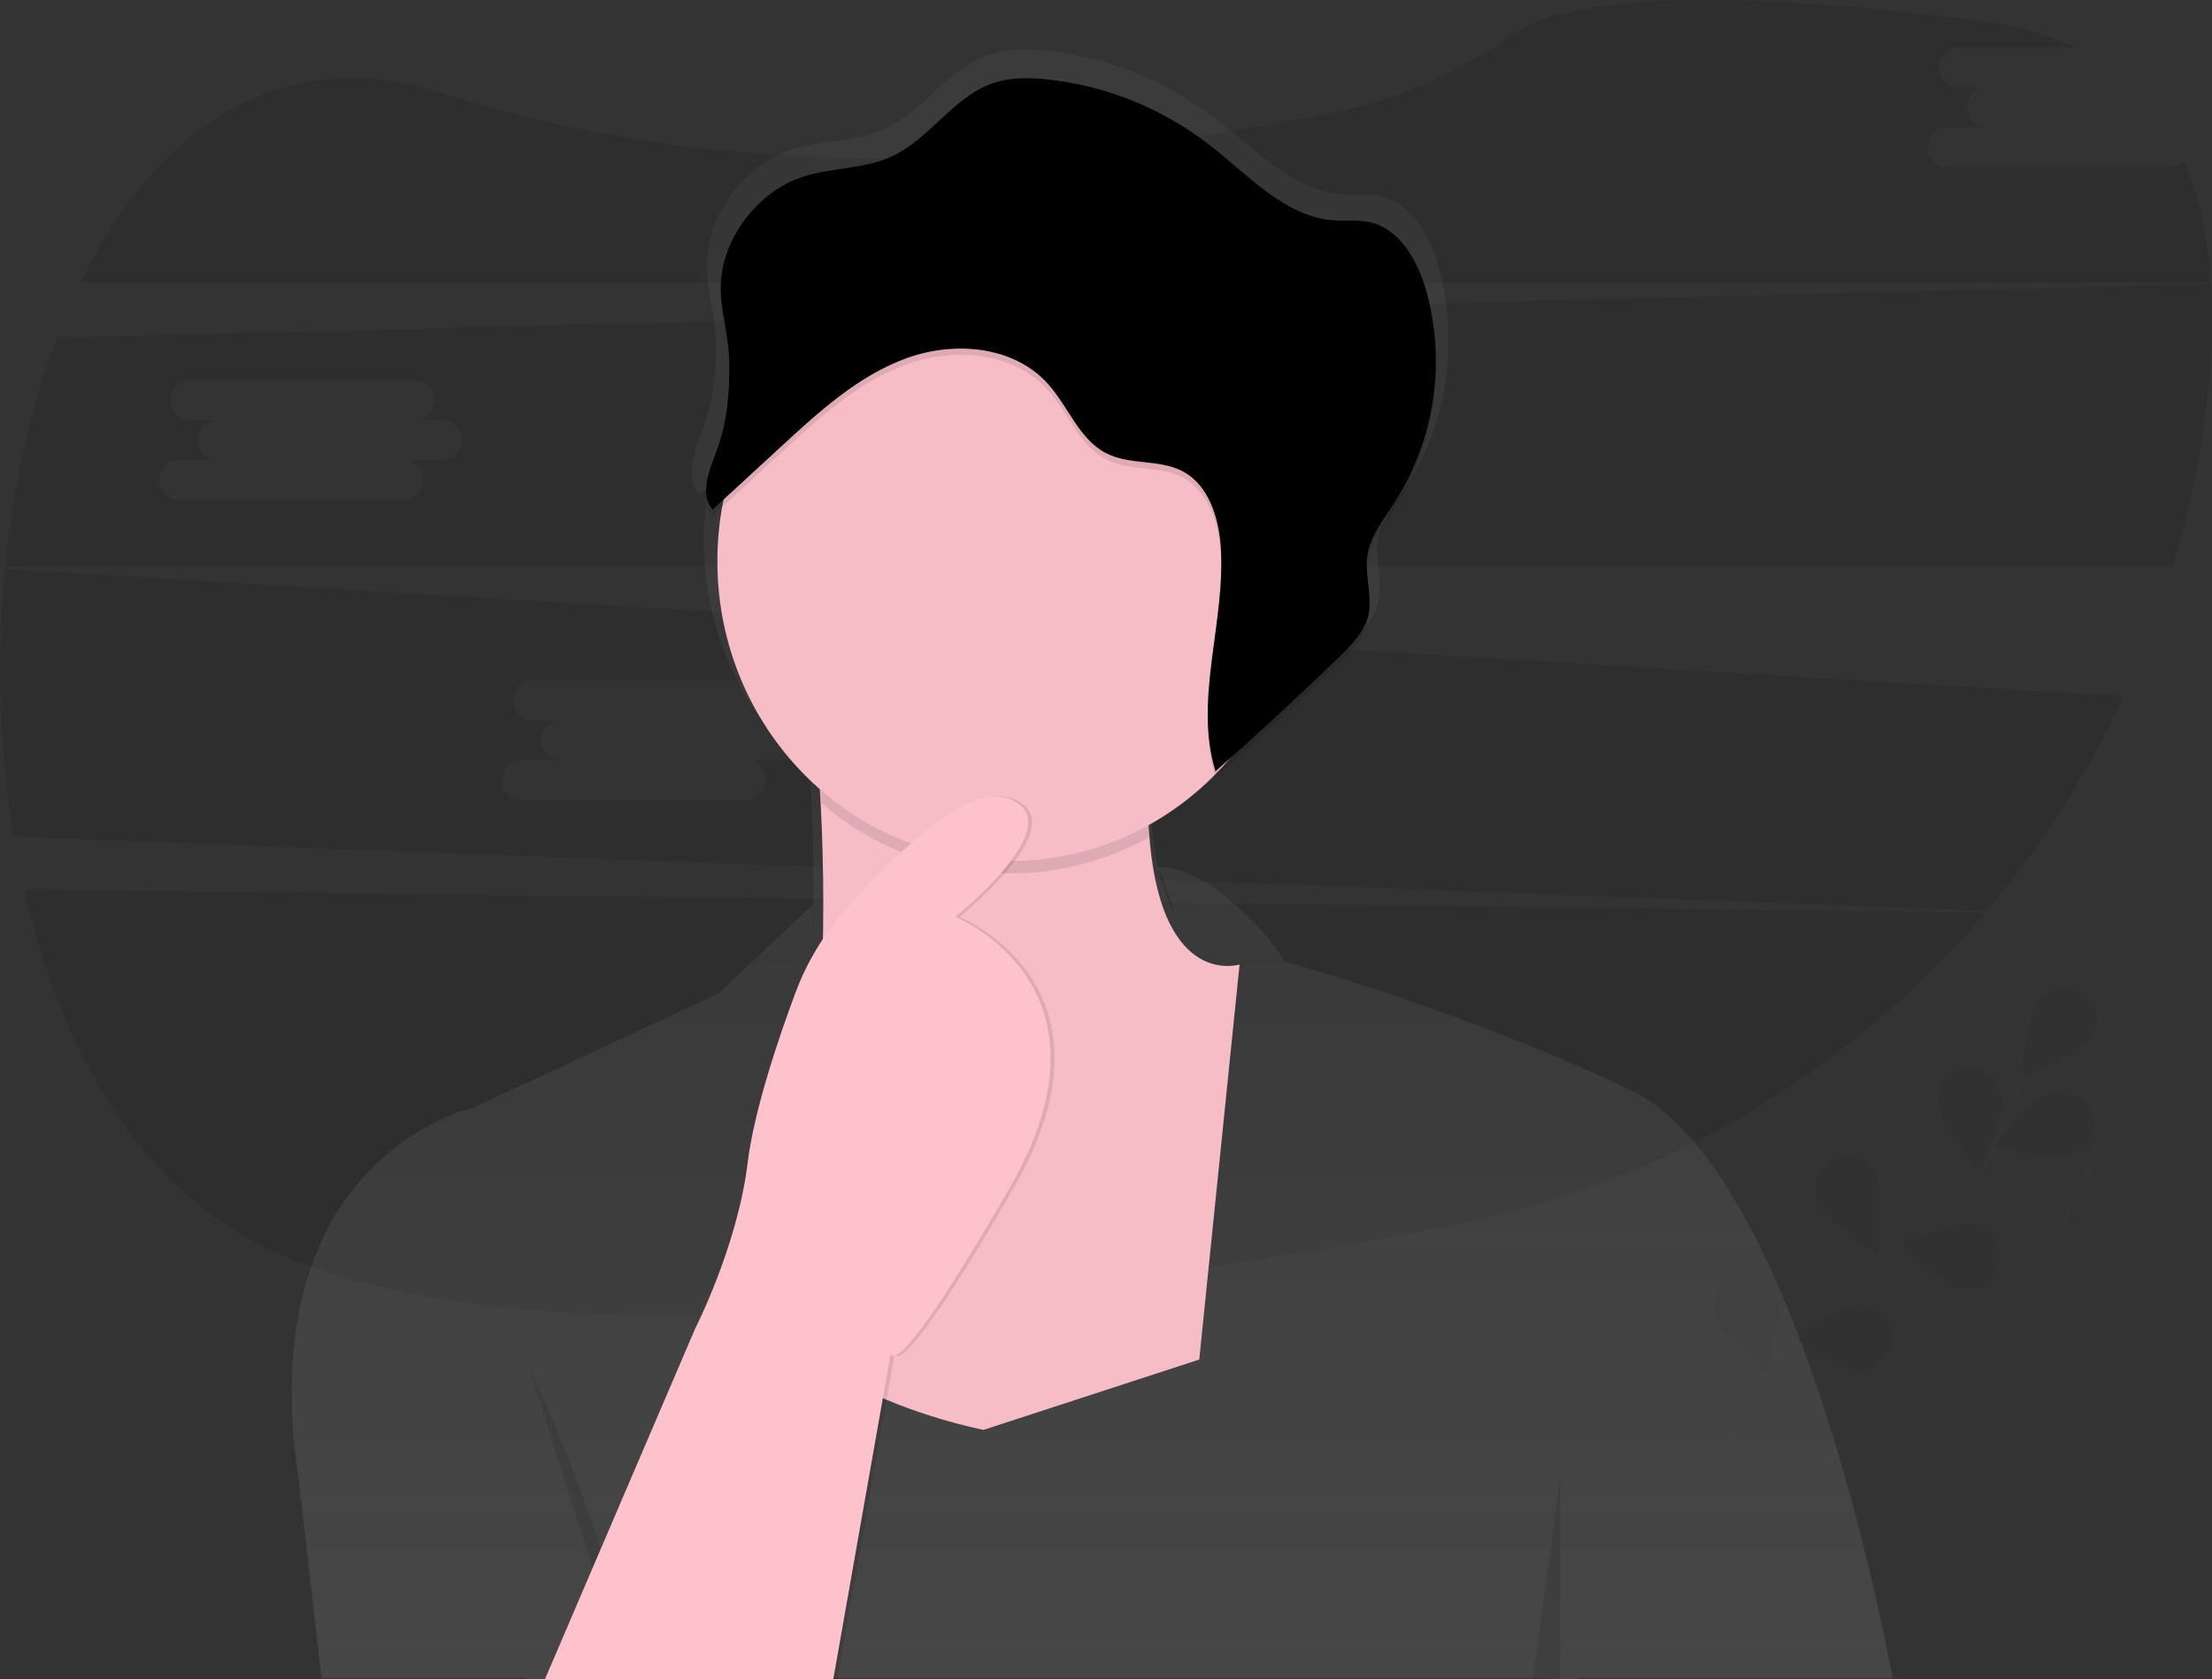 
		<svg  viewBox="0 0 540 410" fill="none" xmlns="http://www.w3.org/2000/svg">
<rect x="0" y="0" width="540" height="410" fill="#333333" stroke="none"/>
<g clip-path="url(#clip0)">
<g opacity="0.1">
<path opacity="0.1" d="M432.384 290.476C432.384 290.476 393.834 285.34 422.584 349.359C422.584 349.359 448.784 337.839 449.828 311.855C450.04 306.798 448.437 301.837 445.323 297.912C442.208 293.986 437.799 291.37 432.93 290.557L432.384 290.476Z" fill="black"/>
<path opacity="0.1" d="M432.95 290.38C432.95 290.38 441.677 326.077 422.614 349.364" stroke="#535461" stroke-miterlimit="10"/>
<path opacity="0.1" d="M422.092 352.662C422.092 352.662 435.972 317.562 461.892 304.542C472.806 299.152 481.72 290.273 487.295 279.239C489.9 273.984 492.03 268.494 493.659 262.84" stroke="#535461" stroke-width="2" stroke-miterlimit="10"/>
<path opacity="0.1" d="M509.946 254.542C507.244 258.027 493.26 263.128 493.26 263.128C493.26 263.128 494.943 247.977 497.646 244.517C498.262 243.614 499.052 242.85 499.967 242.272C500.882 241.694 501.903 241.314 502.966 241.156C504.029 240.997 505.113 241.064 506.15 241.352C507.188 241.639 508.157 242.142 508.998 242.828C509.839 243.514 510.534 244.37 511.041 245.342C511.548 246.314 511.855 247.383 511.944 248.481C512.034 249.58 511.903 250.686 511.56 251.731C511.217 252.776 510.669 253.738 509.951 254.557L509.946 254.542Z" fill="black"/>
<path opacity="0.1" d="M505.147 282.143C501.032 283.562 486.601 280.032 486.601 280.032C486.601 280.032 496.026 268.274 500.141 266.855C501.138 266.436 502.208 266.231 503.285 266.253C504.362 266.275 505.423 266.524 506.402 266.983C507.382 267.443 508.259 268.104 508.98 268.925C509.701 269.747 510.25 270.711 510.593 271.759C510.936 272.807 511.066 273.915 510.975 275.017C510.883 276.118 510.573 277.188 510.063 278.162C509.552 279.135 508.852 279.99 508.007 280.675C507.161 281.36 506.188 281.86 505.147 282.143Z" fill="black"/>
<path opacity="0.1" d="M479.129 314.774C474.881 313.87 464.156 303.345 464.156 303.345C464.156 303.345 478.076 298.077 482.328 298.981C484.253 299.531 485.901 300.812 486.94 302.562C487.979 304.313 488.331 306.403 487.924 308.41C487.518 310.417 486.383 312.19 484.75 313.371C483.117 314.552 481.108 315.051 479.129 314.769V314.774Z" fill="black"/>
<path opacity="0.1" d="M454.026 334.915C449.69 334.759 437.385 326.249 437.385 326.249C437.385 326.249 450.241 318.632 454.578 318.794C456.566 319.002 458.402 319.977 459.716 321.522C461.029 323.068 461.721 325.068 461.651 327.117C461.581 329.166 460.754 331.111 459.338 332.558C457.923 334.005 456.024 334.846 454.026 334.91V334.915Z" fill="black"/>
<path opacity="0.1" d="M473.163 270.148C473.719 274.567 483.116 286.345 483.116 286.345C483.116 286.345 489.303 272.507 488.752 268.088C488.684 266.984 488.396 265.907 487.907 264.922C487.417 263.937 486.735 263.066 485.904 262.362C485.073 261.658 484.11 261.137 483.075 260.831C482.04 260.524 480.954 260.439 479.885 260.58C478.817 260.721 477.788 261.086 476.862 261.652C475.936 262.218 475.133 262.972 474.503 263.869C473.873 264.766 473.429 265.786 473.199 266.866C472.968 267.946 472.956 269.063 473.163 270.148Z" fill="black"/>
<path opacity="0.1" d="M444.094 294.108C445.91 298.148 458.313 306.506 458.313 306.506C458.313 306.506 460.184 291.4 458.368 287.36C457.981 286.329 457.392 285.39 456.637 284.602C455.882 283.813 454.978 283.192 453.98 282.777C452.983 282.361 451.912 282.16 450.836 282.185C449.759 282.211 448.699 282.463 447.721 282.926C446.743 283.388 445.868 284.052 445.15 284.875C444.432 285.699 443.886 286.664 443.546 287.713C443.206 288.761 443.079 289.87 443.173 290.971C443.267 292.072 443.581 293.141 444.094 294.113V294.108Z" fill="black"/>
<path opacity="0.1" d="M418.951 321.35C420.074 325.653 430.927 336.036 430.927 336.036C430.927 336.036 435.258 321.476 434.131 317.173C433.922 316.088 433.497 315.058 432.884 314.148C432.271 313.238 431.482 312.467 430.566 311.883C429.651 311.298 428.628 310.913 427.562 310.751C426.495 310.588 425.408 310.652 424.366 310.939C423.325 311.225 422.352 311.728 421.508 312.416C420.663 313.104 419.966 313.963 419.458 314.939C418.951 315.915 418.644 316.988 418.557 318.09C418.469 319.193 418.604 320.302 418.951 321.35Z" fill="black"/>
<path opacity="0.25" d="M509.946 254.542C507.244 258.027 493.26 263.128 493.26 263.128C493.26 263.128 494.943 247.977 497.646 244.517C498.262 243.614 499.052 242.85 499.967 242.272C500.882 241.694 501.903 241.314 502.966 241.156C504.029 240.997 505.113 241.064 506.15 241.352C507.188 241.639 508.157 242.142 508.998 242.828C509.839 243.514 510.534 244.37 511.041 245.342C511.548 246.314 511.855 247.383 511.944 248.481C512.034 249.58 511.903 250.686 511.56 251.731C511.217 252.776 510.669 253.738 509.951 254.557L509.946 254.542Z" fill="black"/>
<path opacity="0.25" d="M505.147 282.143C501.032 283.562 486.601 280.032 486.601 280.032C486.601 280.032 496.026 268.274 500.141 266.855C501.138 266.436 502.208 266.231 503.285 266.253C504.362 266.275 505.423 266.524 506.402 266.983C507.382 267.443 508.259 268.104 508.98 268.925C509.701 269.747 510.25 270.711 510.593 271.759C510.936 272.807 511.066 273.915 510.975 275.017C510.883 276.118 510.573 277.188 510.063 278.162C509.552 279.135 508.852 279.99 508.007 280.675C507.161 281.36 506.188 281.86 505.147 282.143Z" fill="black"/>
<path opacity="0.25" d="M479.129 314.774C474.881 313.87 464.156 303.345 464.156 303.345C464.156 303.345 478.076 298.077 482.328 298.981C484.253 299.531 485.901 300.812 486.94 302.562C487.979 304.313 488.331 306.403 487.924 308.41C487.518 310.417 486.383 312.19 484.75 313.371C483.117 314.552 481.108 315.051 479.129 314.769V314.774Z" fill="black"/>
<path opacity="0.25" d="M454.026 334.915C449.69 334.759 437.385 326.249 437.385 326.249C437.385 326.249 450.241 318.632 454.578 318.794C456.566 319.002 458.402 319.977 459.716 321.522C461.029 323.068 461.721 325.068 461.651 327.117C461.581 329.166 460.754 331.111 459.338 332.558C457.923 334.005 456.024 334.846 454.026 334.91V334.915Z" fill="black"/>
<path opacity="0.25" d="M473.163 270.148C473.719 274.567 483.116 286.345 483.116 286.345C483.116 286.345 489.303 272.507 488.752 268.088C488.684 266.984 488.396 265.907 487.907 264.922C487.417 263.937 486.735 263.066 485.904 262.362C485.073 261.658 484.11 261.137 483.075 260.831C482.04 260.524 480.954 260.439 479.885 260.58C478.817 260.721 477.788 261.086 476.862 261.652C475.936 262.218 475.133 262.972 474.503 263.869C473.873 264.766 473.429 265.786 473.199 266.866C472.968 267.946 472.956 269.063 473.163 270.148Z" fill="black"/>
<path opacity="0.25" d="M444.094 294.108C445.91 298.148 458.313 306.506 458.313 306.506C458.313 306.506 460.184 291.4 458.368 287.36C457.981 286.329 457.392 285.39 456.637 284.602C455.882 283.813 454.978 283.192 453.98 282.777C452.983 282.361 451.912 282.16 450.836 282.185C449.759 282.211 448.699 282.463 447.721 282.926C446.743 283.388 445.868 284.052 445.15 284.875C444.432 285.699 443.886 286.664 443.546 287.713C443.206 288.761 443.079 289.87 443.173 290.971C443.267 292.072 443.581 293.141 444.094 294.113V294.108Z" fill="black"/>
<path opacity="0.25" d="M418.951 321.35C420.074 325.653 430.927 336.036 430.927 336.036C430.927 336.036 435.258 321.476 434.131 317.173C433.922 316.088 433.497 315.058 432.884 314.148C432.271 313.238 431.482 312.467 430.566 311.883C429.651 311.298 428.628 310.913 427.562 310.751C426.495 310.588 425.408 310.652 424.366 310.939C423.325 311.225 422.352 311.728 421.508 312.416C420.663 313.104 419.966 313.963 419.458 314.939C418.951 315.915 418.644 316.988 418.557 318.09C418.469 319.193 418.604 320.302 418.951 321.35Z" fill="black"/>
<path opacity="0.1" d="M440.579 368.632C440.579 368.632 454.459 333.531 480.379 320.511C491.288 315.117 500.197 306.237 505.767 295.203C508.372 289.948 510.502 284.459 512.131 278.805" stroke="#535461" stroke-width="2" stroke-miterlimit="10"/>
<path opacity="0.1" d="M528.409 270.502C525.706 273.987 511.723 279.087 511.723 279.087C511.723 279.087 513.406 263.936 516.108 260.477C517.45 258.947 519.31 257.999 521.309 257.829C523.308 257.658 525.295 258.276 526.865 259.557C528.434 260.837 529.469 262.685 529.757 264.722C530.045 266.758 529.564 268.831 528.414 270.517L528.409 270.502Z" fill="black"/>
<path opacity="0.1" d="M523.619 298.102C519.505 299.522 505.073 295.991 505.073 295.991C505.073 295.991 514.499 284.234 518.614 282.815C520.547 282.288 522.603 282.537 524.365 283.51C526.126 284.482 527.461 286.106 528.098 288.052C528.735 289.997 528.627 292.119 527.795 293.985C526.963 295.852 525.47 297.324 523.619 298.102Z" fill="black"/>
<path opacity="0.1" d="M497.601 330.753C493.354 329.849 482.628 319.324 482.628 319.324C482.628 319.324 496.548 314.057 500.801 314.961C502.725 315.511 504.374 316.791 505.413 318.542C506.452 320.293 506.803 322.383 506.397 324.39C505.99 326.397 504.855 328.17 503.222 329.351C501.589 330.531 499.58 331.031 497.601 330.748V330.753Z" fill="black"/>
<path opacity="0.1" d="M472.494 350.869C468.157 350.713 455.852 342.203 455.852 342.203C455.852 342.203 468.709 334.597 473.045 334.753C475.033 334.961 476.87 335.936 478.183 337.482C479.497 339.027 480.188 341.027 480.118 343.076C480.048 345.125 479.221 347.071 477.806 348.518C476.39 349.965 474.491 350.805 472.494 350.869Z" fill="black"/>
<path opacity="0.1" d="M491.631 286.128C492.187 290.547 501.583 302.325 501.583 302.325C501.583 302.325 507.77 288.486 507.219 284.067C507.151 282.964 506.864 281.886 506.374 280.902C505.884 279.917 505.203 279.045 504.372 278.342C503.541 277.638 502.578 277.117 501.542 276.81C500.507 276.504 499.422 276.419 498.353 276.56C497.284 276.701 496.255 277.066 495.329 277.632C494.404 278.197 493.601 278.952 492.971 279.849C492.341 280.746 491.897 281.766 491.666 282.846C491.436 283.926 491.424 285.043 491.631 286.128Z" fill="black"/>
<path opacity="0.1" d="M462.566 310.047C464.382 314.087 476.786 322.446 476.786 322.446C476.786 322.446 478.656 307.34 476.84 303.299C475.887 301.494 474.3 300.129 472.402 299.48C470.503 298.832 468.435 298.95 466.618 299.81C464.801 300.669 463.371 302.206 462.618 304.109C461.866 306.011 461.847 308.136 462.566 310.052V310.047Z" fill="black"/>
<path opacity="0.1" d="M437.424 337.319C438.546 341.622 449.4 352.006 449.4 352.006C449.4 352.006 453.731 337.445 452.604 333.142C451.959 331.201 450.62 329.585 448.857 328.619C447.094 327.654 445.04 327.412 443.109 327.943C441.179 328.474 439.518 329.738 438.463 331.479C437.407 333.22 437.036 335.308 437.424 337.319Z" fill="black"/>
</g>
<path opacity="0.1" d="M5.833 217.154C14.377 254.628 32.466 287.022 61.053 302.724C120.463 335.354 254.446 318.526 354.443 299.188C404.968 289.453 450.83 262.555 484.647 222.826L5.833 217.154Z" fill="black"/>
<path opacity="0.1" d="M530.205 40.762H475.339C474.081 40.762 472.875 40.249 471.985 39.337C471.096 38.424 470.596 37.186 470.596 35.896C470.596 34.605 471.096 33.367 471.985 32.455C472.875 31.542 474.081 31.03 475.339 31.03H484.824C483.566 31.03 482.36 30.517 481.47 29.605C480.581 28.692 480.081 27.454 480.081 26.164C480.081 24.873 480.581 23.635 481.47 22.723C482.36 21.81 483.566 21.297 484.824 21.297H478.051C476.793 21.297 475.587 20.785 474.698 19.872C473.808 18.96 473.309 17.722 473.309 16.431C473.309 15.141 473.808 13.903 474.698 12.991C475.587 12.078 476.793 11.565 478.051 11.565H506.688C500.333 8.535 492.906 6.379 484.351 5.247C406.268 -5.046 378.389 1.762 368.555 8.783C356.422 17.419 342.886 23.772 328.42 26.833C280.238 37.02 190.14 49.292 108.478 22.893C67.89 9.762 37.723 31.944 19.644 68.994H539.729C539.05 58.226 537.017 48.287 533.286 39.58C532.431 40.341 531.337 40.76 530.205 40.762Z" fill="black"/>
<path opacity="0.1" d="M1.176 138.938C-0.93 160.733 -0.213 182.719 3.308 204.321L485.021 222.396C498.43 206.569 509.689 188.951 518.491 170.023L1.176 138.938ZM191.7 185.579H182.215C183.473 185.579 184.679 186.091 185.568 187.004C186.458 187.916 186.957 189.154 186.957 190.445C186.957 191.735 186.458 192.973 185.568 193.885C184.679 194.798 183.473 195.311 182.215 195.311H127.349C126.091 195.311 124.885 194.798 123.995 193.885C123.106 192.973 122.606 191.735 122.606 190.445C122.606 189.154 123.106 187.916 123.995 187.004C124.885 186.091 126.091 185.579 127.349 185.579H136.833C135.576 185.579 134.369 185.066 133.48 184.153C132.591 183.241 132.091 182.003 132.091 180.712C132.091 179.422 132.591 178.184 133.48 177.272C134.369 176.359 135.576 175.846 136.833 175.846H130.061C128.803 175.846 127.597 175.334 126.707 174.421C125.818 173.509 125.318 172.271 125.318 170.98C125.318 169.69 125.818 168.452 126.707 167.539C127.597 166.627 128.803 166.114 130.061 166.114H184.927C186.185 166.114 187.391 166.627 188.28 167.539C189.17 168.452 189.669 169.69 189.669 170.98C189.669 172.271 189.17 173.509 188.28 174.421C187.391 175.334 186.185 175.846 184.927 175.846H191.7C192.957 175.846 194.164 176.359 195.053 177.272C195.942 178.184 196.442 179.422 196.442 180.712C196.442 182.003 195.942 183.241 195.053 184.153C194.164 185.066 192.957 185.579 191.7 185.579Z" fill="black"/>
<path opacity="0.1" d="M539.754 69.332L13.836 82.464C7.442 99.337 3.224 118.413 1.255 138.185H530.54C533.996 126.57 536.551 114.693 538.184 102.665C539.759 91.044 540.389 79.802 539.754 69.332ZM108.025 112.347H98.54C99.797 112.347 101.004 112.86 101.893 113.772C102.783 114.685 103.282 115.923 103.282 117.213C103.282 118.504 102.783 119.741 101.893 120.654C101.004 121.567 99.797 122.079 98.54 122.079H43.673C42.416 122.079 41.209 121.567 40.32 120.654C39.431 119.741 38.931 118.504 38.931 117.213C38.931 115.923 39.431 114.685 40.32 113.772C41.209 112.86 42.416 112.347 43.673 112.347H53.158C51.901 112.347 50.694 111.834 49.805 110.922C48.916 110.009 48.416 108.772 48.416 107.481C48.416 106.19 48.916 104.953 49.805 104.04C50.694 103.128 51.901 102.615 53.158 102.615H46.386C45.128 102.615 43.922 102.102 43.032 101.19C42.143 100.277 41.643 99.039 41.643 97.749C41.643 96.458 42.143 95.221 43.032 94.308C43.922 93.395 45.128 92.883 46.386 92.883H101.252C102.51 92.883 103.716 93.395 104.605 94.308C105.495 95.221 105.994 96.458 105.994 97.749C105.994 99.039 105.495 100.277 104.605 101.19C103.716 102.102 102.51 102.615 101.252 102.615H108.025C109.282 102.615 110.489 103.128 111.378 104.04C112.267 104.953 112.767 106.19 112.767 107.481C112.767 108.772 112.267 110.009 111.378 110.922C110.489 111.834 109.282 112.347 108.025 112.347Z" fill="black"/>
<path d="M462.025 409.742C462.025 409.742 440.092 286.31 398.269 266.28C362.83 249.295 324.507 237.846 313.61 234.74C311.982 232.05 310.101 229.531 307.993 227.219C293.099 211.265 284.151 211.563 282.704 211.76C282.017 208.596 281.524 205.391 281.227 202.164C281.183 201.659 281.139 201.189 281.099 200.689L281.227 200.624C281.139 199.669 281.06 198.684 280.991 197.669C287.071 194.34 292.669 190.156 297.623 185.24C297.687 185.457 297.741 185.674 297.81 185.897C308.543 176.587 319.055 167.025 329.345 157.21C332.299 154.377 335.4 151.301 336.404 147.306C336.725 145.931 336.85 144.516 336.773 143.104C336.906 140.074 336.207 136.978 336.089 133.907C336.089 133.402 336.143 132.933 336.207 132.453C336.896 127.428 340.302 123.302 343.098 119.084C350.082 108.427 353.728 95.835 353.547 82.994C353.624 76.841 352.794 70.711 351.086 64.812C348.906 57.328 344.368 49.464 336.812 47.828C333.888 47.196 330.852 47.59 327.869 47.393C315.519 46.585 306.276 36.282 296.427 28.732C284.406 19.561 270.191 13.9 255.288 12.348C250.637 11.843 245.833 11.808 241.408 13.323C231.47 16.717 225.436 27.197 215.862 31.505C208.784 34.707 200.604 34.187 193.221 36.59C182.23 40.176 172.902 51.742 172.656 63.626C172.656 64.065 172.656 64.504 172.656 64.944C172.656 65.019 172.656 65.095 172.656 65.166C172.533 71.171 174.625 77.287 174.793 83.433C174.793 83.989 174.801 84.546 174.817 85.105C174.763 91.741 173.99 98.398 171.633 104.635C170.363 107.994 168.729 111.882 168.994 115.241C168.847 117.297 169.235 119.226 170.628 120.797L173.006 118.645C172.208 123.073 171.808 127.566 171.81 132.069C171.81 154.766 181.87 175.089 197.739 188.765C197.831 190.277 197.92 191.897 198.005 193.624C198.379 201.109 198.674 210.497 198.591 220.73L175.378 242.623L115.703 270.401C115.703 270.401 61.127 282.229 72.881 360.9L78.492 409.748H128.318L128.205 410.005H202.159L202.203 409.748H378.158L378.123 410.005H385.014V409.748L462.025 409.742ZM283.142 213.013C284.65 216.214 285.838 219.565 286.686 223.012C284.944 219.695 283.657 216.146 282.861 212.467L282.935 212.603L283.142 213.013ZM198.571 223.113C198.571 224.076 198.555 225.048 198.522 226.028L198.404 226.199C198.396 225.16 198.452 224.121 198.571 223.088V223.113Z" fill="url(#paint0_linear)"/>
<path d="M302.609 235.502L292.764 331.966L240.098 349.137C240.098 349.137 171.682 336.006 189.401 298.128C202.006 271.184 201.657 223.033 200.407 197.477C199.915 187.104 199.245 180.452 199.245 180.452C199.245 180.452 288.827 100.15 281.444 172.372C280.016 186.356 279.933 197.29 280.725 205.836C284.047 241.411 302.609 235.502 302.609 235.502Z" fill="#FDC2CC"/>
<path opacity="0.03" d="M302.609 235.502L292.764 331.966L240.098 349.137C240.098 349.137 171.682 336.006 189.401 298.128C202.006 271.184 201.657 223.033 200.407 197.477C199.915 187.104 199.245 180.452 199.245 180.452C199.245 180.452 288.827 100.15 281.444 172.372C280.016 186.356 279.933 197.29 280.725 205.836C284.047 241.411 302.609 235.502 302.609 235.502Z" fill="black"/>
<path opacity="0.1" d="M281.444 170.856C280.016 184.841 279.933 195.775 280.725 204.321C268.079 211.405 253.639 214.398 239.304 212.906C224.969 211.414 211.41 205.508 200.407 195.962C199.915 185.589 199.245 178.937 199.245 178.937C199.245 178.937 288.827 98.635 281.444 170.856Z" fill="black"/>
<path d="M246.497 210.255C285.914 210.255 317.867 177.468 317.867 137.024C317.867 96.579 285.914 63.792 246.497 63.792C207.081 63.792 175.127 96.579 175.127 137.024C175.127 177.468 207.081 210.255 246.497 210.255Z" fill="#FDC2CC"/>
<path opacity="0.03" d="M246.497 210.255C285.914 210.255 317.867 177.468 317.867 137.024C317.867 96.579 285.914 63.792 246.497 63.792C207.081 63.792 175.127 96.579 175.127 137.024C175.127 177.468 207.081 210.255 246.497 210.255Z" fill="black"/>
<path opacity="0.1" d="M128.86 332.976C128.86 332.976 151.993 381.46 153.224 409.995L128.86 332.976Z" fill="black"/>
<path opacity="0.1" d="M380.87 360.758L374.225 410H380.87V360.758Z" fill="black"/>
<path opacity="0.1" d="M134.028 409.995L170.697 324.39C170.697 324.39 181.034 304.188 183.495 283.986C185.956 263.785 199.245 231.967 199.245 231.967C199.245 231.967 232.223 189.038 247.481 195.099C262.74 201.159 234.192 223.886 234.192 223.886C234.192 223.886 276.029 240.553 247.481 290.047C218.934 339.541 218.441 330.451 218.441 330.451L204.413 409.995H134.028Z" fill="black"/>
<path d="M133.043 409.995L169.713 324.39C169.713 324.39 180.049 304.188 182.51 283.986C184.075 271.143 190.016 253.603 194.136 242.527C196.825 235.286 200.782 228.611 205.811 222.831C216.473 210.588 235.836 190.846 246.497 195.089C261.756 201.149 233.208 223.876 233.208 223.876C233.208 223.876 275.045 240.543 246.497 290.037C217.949 339.531 217.457 330.44 217.457 330.44L203.429 409.985L133.043 409.995Z" fill="#FDC2CC"/>
<path opacity="0.15" d="M268.4 97.378C269.216 97.378 269.877 96.699 269.877 95.862C269.877 95.026 269.216 94.347 268.4 94.347C267.585 94.347 266.924 95.026 266.924 95.862C266.924 96.699 267.585 97.378 268.4 97.378Z" fill="white"/>
<path opacity="0.15" d="M261.509 100.408C262.325 100.408 262.986 99.73 262.986 98.893C262.986 98.056 262.325 97.378 261.509 97.378C260.694 97.378 260.033 98.056 260.033 98.893C260.033 99.73 260.694 100.408 261.509 100.408Z" fill="white"/>
<path opacity="0.1" d="M195.795 44.737C202.917 42.373 210.822 42.883 217.654 39.742C226.892 35.489 232.715 25.197 242.303 21.863C246.576 20.378 251.212 20.434 255.696 20.909C270.116 22.449 283.847 28.016 295.398 37.005C304.902 44.424 313.821 54.54 325.737 55.333C328.617 55.525 331.545 55.136 334.366 55.757C341.67 57.363 346.046 65.085 348.148 72.423C350.579 81.12 351.149 90.254 349.819 99.197C348.488 108.141 345.289 116.684 340.44 124.241C337.742 128.382 334.454 132.438 333.79 137.372C333.14 142.21 335.148 147.225 333.977 151.963C332.993 155.887 330.039 158.907 327.165 161.69C317.239 171.323 307.094 180.708 296.732 189.846C291.347 172.291 299.247 153.387 298.016 135.029C297.524 127.877 295.063 120.069 288.915 116.696C283.162 113.544 275.808 115.18 269.985 112.15C263.488 108.792 260.82 100.837 255.908 95.332C247.541 85.938 233.016 84.726 221.316 88.969C209.616 93.211 200.052 101.938 190.799 110.448L173.98 125.928C170.697 122.13 173.188 116.302 174.965 111.554C177.613 104.438 178.194 96.766 178.016 89.211C177.874 83.15 175.836 77.166 175.954 71.267C176.19 59.631 185.188 48.257 195.795 44.737Z" fill="black"/>
<path d="M195.795 43.222C202.917 40.858 210.822 41.368 217.654 38.227C226.892 33.974 232.715 23.681 242.303 20.348C246.576 18.863 251.212 18.919 255.696 19.394C270.116 20.933 283.847 26.501 295.398 35.489C304.902 42.909 313.821 53.025 325.737 53.818C328.617 54.009 331.545 53.621 334.366 54.242C341.67 55.848 346.046 63.57 348.148 70.908C350.579 79.605 351.149 88.738 349.819 97.682C348.488 106.626 345.289 115.169 340.44 122.726C337.742 126.867 334.454 130.923 333.79 135.857C333.14 140.695 335.148 145.71 333.977 150.448C332.993 154.372 330.039 157.392 327.165 160.175C317.239 169.808 307.094 179.193 296.732 188.331C291.347 170.776 299.247 151.872 298.016 133.514C297.524 126.362 295.063 118.554 288.915 115.18C283.162 112.029 275.808 113.665 269.985 110.635C263.488 107.276 260.82 99.322 255.908 93.817C247.541 84.423 233.016 83.211 221.316 87.454C209.616 91.696 200.052 100.423 190.799 108.933L173.98 124.413C170.697 120.615 173.188 114.786 174.965 110.039C177.613 102.923 178.194 95.251 178.016 87.696C177.874 81.635 175.836 75.651 175.954 69.752C176.19 58.115 185.188 46.742 195.795 43.222Z" fill="black"/>
</g>
<defs>
<linearGradient id="paint0_linear" x1="266.619" y1="409.995" x2="266.619" y2="12.01" gradientUnits="userSpaceOnUse">
<stop stop-color="#808080" stop-opacity="0.25"/>
<stop offset="0.54" stop-color="#808080" stop-opacity="0.12"/>
<stop offset="1" stop-color="#808080" stop-opacity="0.1"/>
</linearGradient>
<clipPath id="clip0">
<rect width="540" height="410" fill="white"/>
</clipPath>
</defs>
</svg>

